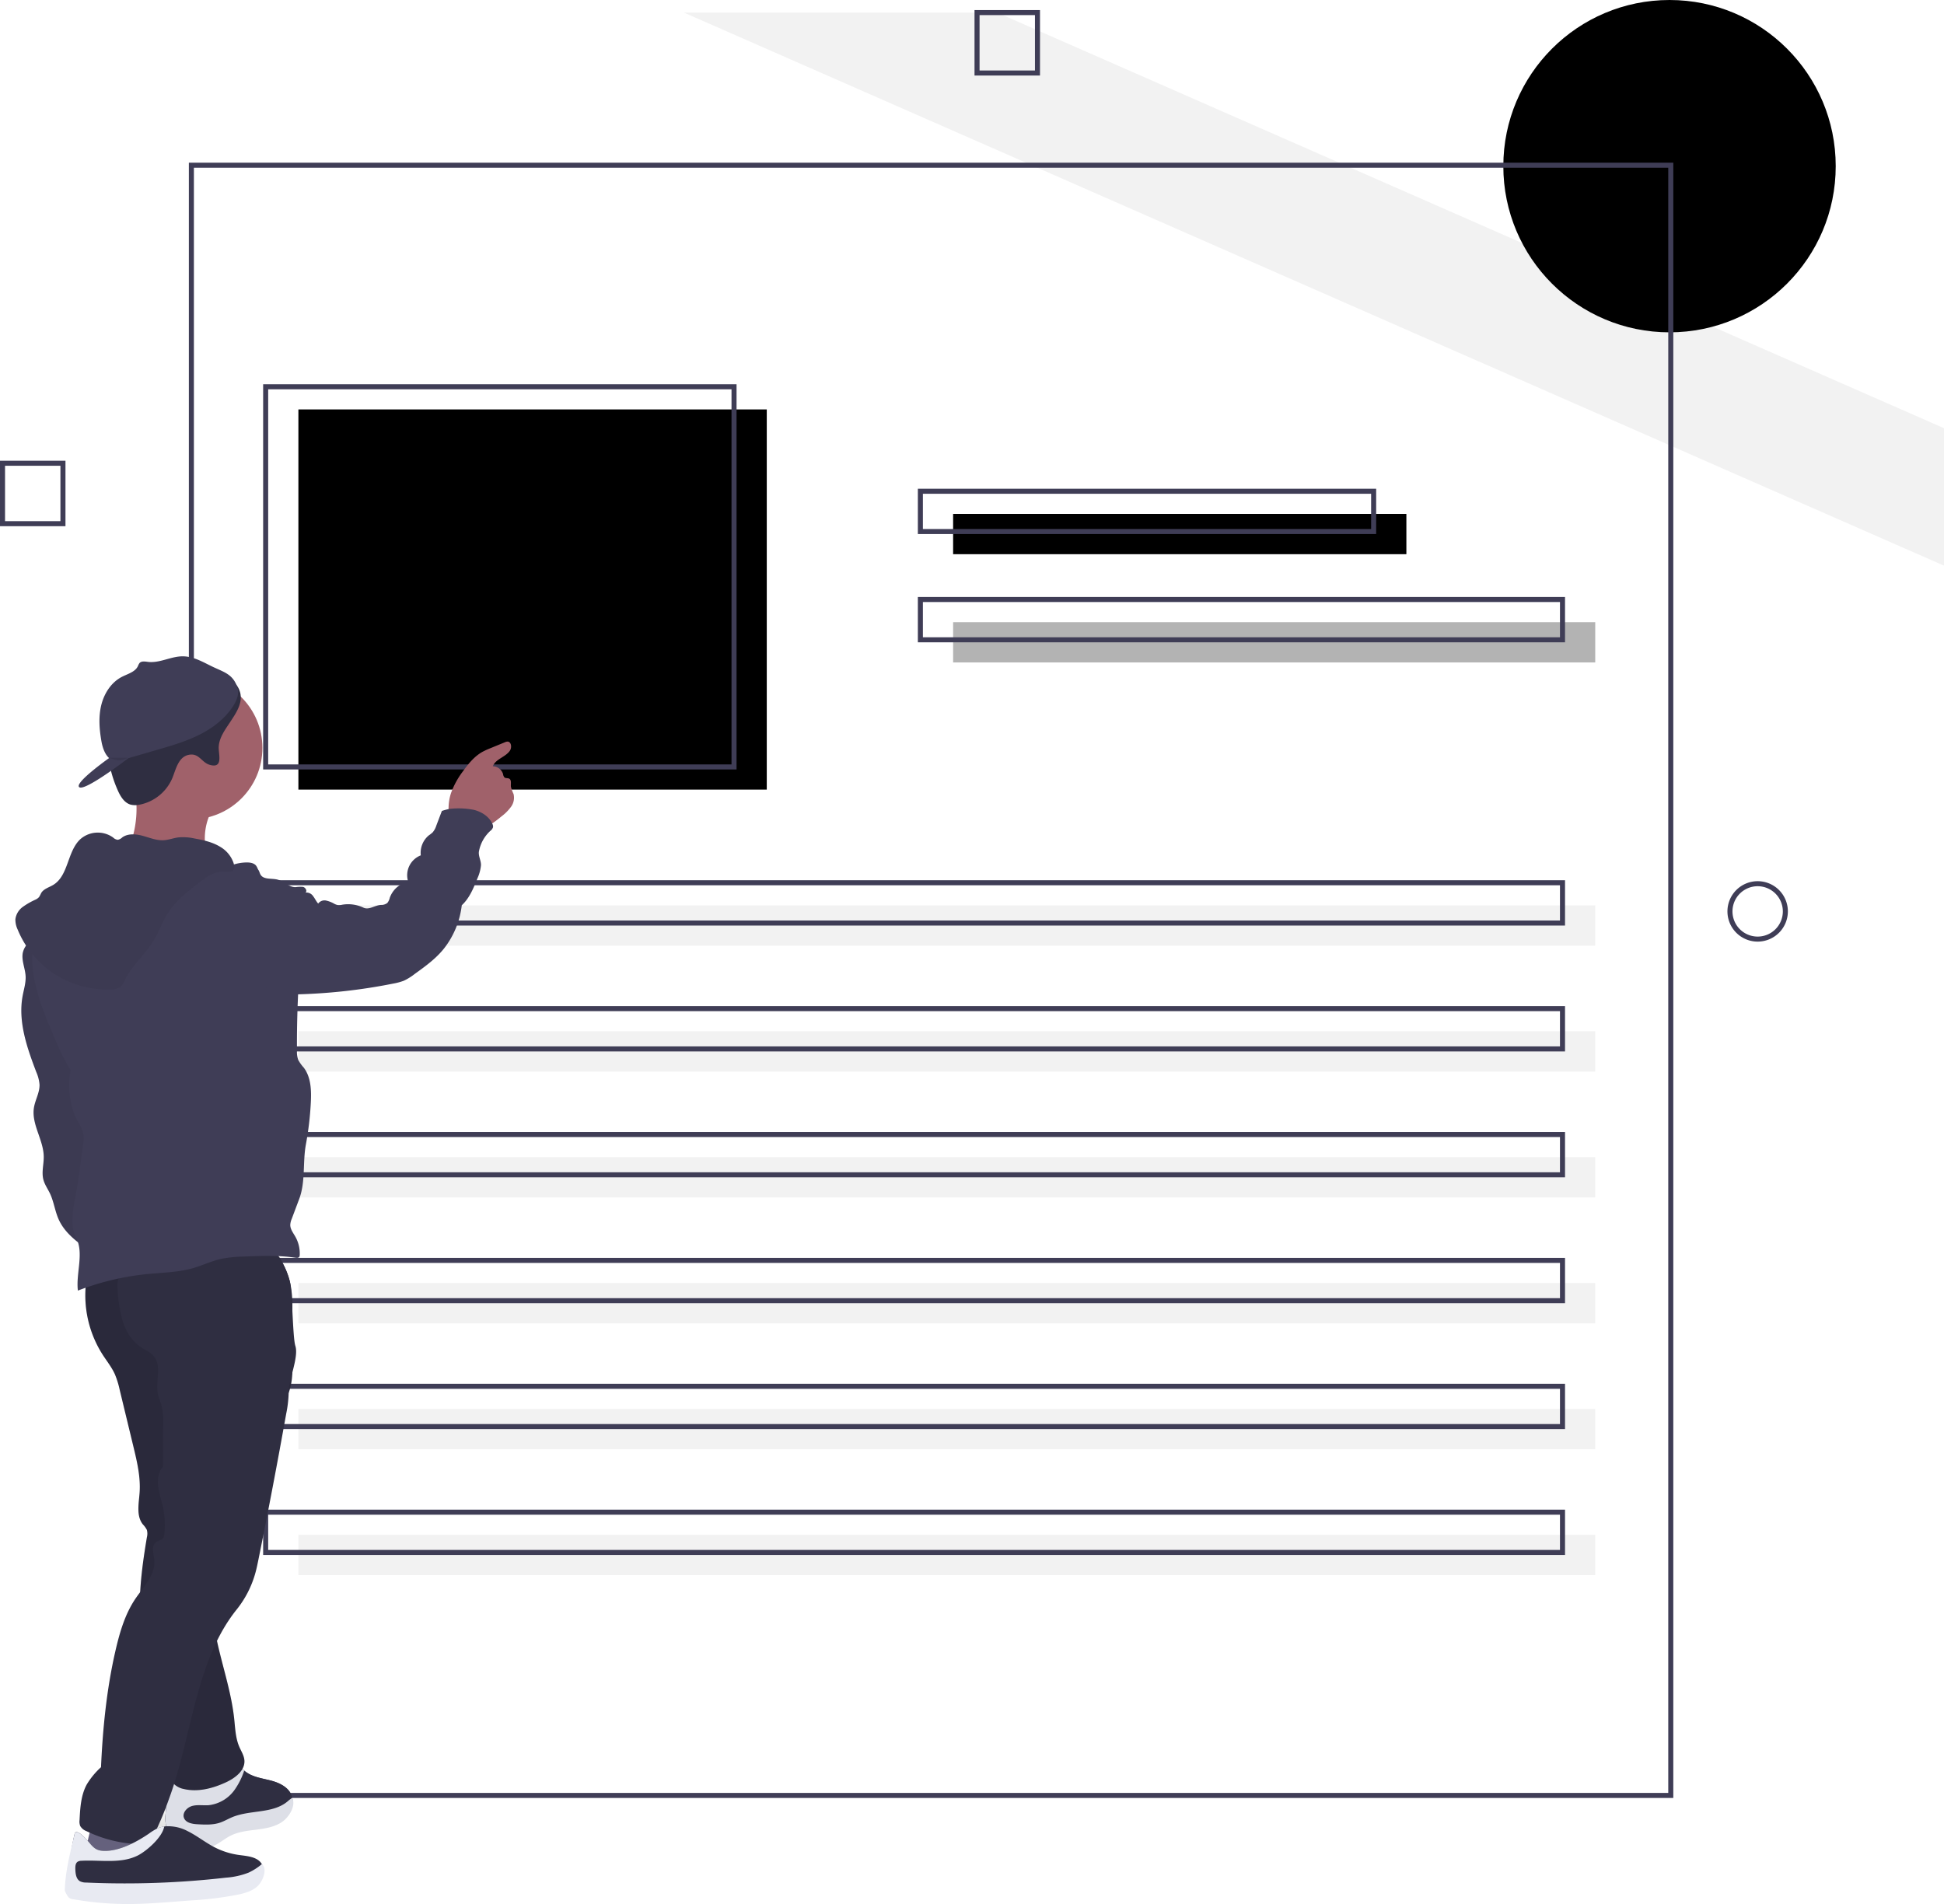 <svg id="a15731c2-5ed4-409b-a7c9-bb3c5f711d85" data-name="Layer 1" xmlns="http://www.w3.org/2000/svg" xmlns:xlink="http://www.w3.org/1999/xlink" width="772" height="756.266" viewBox="0 0 772 756.266"><defs><linearGradient id="a026aeeb-1716-483c-ac60-35ab5f709f89" x1="818.695" y1="798.037" x2="818.695" y2="789.287" gradientTransform="translate(-540.545)" gradientUnits="userSpaceOnUse"><stop offset="0" stop-color="gray" stop-opacity="0.25"/><stop offset="0.535" stop-color="gray" stop-opacity="0.12"/><stop offset="1" stop-color="gray" stop-opacity="0.1"/></linearGradient></defs><title>click here</title><polygon points="772 170.07 772 224.67 721.49 202.5 700.99 193.5 685.04 186.5 603.04 150.5 587.09 143.5 566.59 134.5 271.6 5 395.98 5 772 170.07" fill="#f2f2f2"/><circle cx="663" cy="66" r="66" fill="#000000"/><path d="M912,445.867a12,12,0,1,1,12-12A12.013,12.013,0,0,1,912,445.867Zm0-22a10,10,0,1,0,10,10A10.011,10.011,0,0,0,912,423.867Z" transform="translate(-214 -71.867)" fill="#3f3d56"/><path d="M240,280.867H214v-26h26Zm-24-2h22v-22H216Z" transform="translate(-214 -71.867)" fill="#3f3d56"/><path d="M627,101.867H601v-26h26Zm-24-2h22v-22H603Z" transform="translate(-214 -71.867)" fill="#3f3d56"/><rect x="118.5" y="162.62" width="186" height="151" fill="#000000"/><rect x="118.5" y="359.62" width="515" height="16" fill="#f2f2f2"/><path d="M506.5,377.487h-188v-153h188Zm-186-2h184v-149h-184Z" transform="translate(-214 -71.867)" fill="#3f3d56"/><rect x="378.5" y="204.12" width="180" height="16" fill="#000000"/><rect x="378.5" y="247.12" width="255" height="16" fill="#000000" opacity="0.3"/><path d="M760.5,283.987h-182v-18h182Zm-180-2h178v-14h-178Z" transform="translate(-214 -71.867)" fill="#3f3d56"/><path d="M835.5,326.987h-257v-18h257Zm-255-2h253v-14h-253Z" transform="translate(-214 -71.867)" fill="#3f3d56"/><path d="M835.5,439.487h-517v-18h517Zm-515-2h513v-14h-513Z" transform="translate(-214 -71.867)" fill="#3f3d56"/><rect x="118.5" y="409.62" width="515" height="16" fill="#f2f2f2"/><path d="M835.5,489.487h-517v-18h517Zm-515-2h513v-14h-513Z" transform="translate(-214 -71.867)" fill="#3f3d56"/><rect x="118.5" y="459.62" width="515" height="16" fill="#f2f2f2"/><path d="M835.5,539.487h-517v-18h517Zm-515-2h513v-14h-513Z" transform="translate(-214 -71.867)" fill="#3f3d56"/><rect x="118.5" y="509.62" width="515" height="16" fill="#f2f2f2"/><path d="M835.5,589.487h-517v-18h517Zm-515-2h513v-14h-513Z" transform="translate(-214 -71.867)" fill="#3f3d56"/><rect x="118.5" y="559.62" width="515" height="16" fill="#f2f2f2"/><path d="M835.5,639.487h-517v-18h517Zm-515-2h513v-14h-513Z" transform="translate(-214 -71.867)" fill="#3f3d56"/><rect x="118.5" y="609.62" width="515" height="16" fill="#f2f2f2"/><path d="M835.5,689.487h-517v-18h517Zm-515-2h513v-14h-513Z" transform="translate(-214 -71.867)" fill="#3f3d56"/><path d="M878.5,786H289V136.487H878.5ZM291,784H876.5V138.487H291Z" transform="translate(-214 -71.867)" fill="#3f3d56"/><path d="M276.4,797.987a.467.467,0,0,0-.1.05c1.19-2.57,2.3-5.17,3.31-7.81.12-.31.23-.63.35-.94-.01.08-.01.16-.02.25-.03.5-.07,1-.11,1.51-.06.79-.11,1.59-.12,2.39-.01.25-.01.49-.01.74a14.63,14.63,0,0,0,.3,2.9h-.04c-.25.02-.48.03-.72.07a9.783,9.783,0,0,0-2.73.78A.591.591,0,0,0,276.4,797.987Z" transform="translate(-214 -71.867)" fill="url(#a026aeeb-1716-483c-ac60-35ab5f709f89)"/><path d="M295.335,405.208c.107,4.176,1.522,8.222,1.744,12.39-12.298.612-24.427-5.354-36.603-3.526,3.403-2.203,5.224-6.172,6.294-10.08a41.802,41.802,0,0,0,1.201-15.487,6.819,6.819,0,0,0-.153-.857c-.451-2.042-1.621-4.933-1.308-6.539.413-2.126,2.417-1.705,4.222-1.583a158.143,158.143,0,0,1,16.412,2.118c1.415.245,15.196,3.686,15.403,3.327a64.857,64.857,0,0,0-5.965,12.29A23.961,23.961,0,0,0,295.335,405.208Z" transform="translate(-214 -71.867)" fill="#a0616a"/><path d="M416.952,392.306a17.979,17.979,0,0,1-3.755,3.786c-.933.765-1.889,1.545-2.891,2.248a12.397,12.397,0,0,1-6.149,2.501c-2.929.199-9.147-1.522-10.967-4.03a7.27,7.27,0,0,1-1.048-4.199,19.315,19.315,0,0,1,1.009-5.874,32.736,32.736,0,0,1,4.742-8.581c2.118-2.944,4.474-5.843,7.625-7.625a29.578,29.578,0,0,1,3.243-1.491c1.912-.78,3.816-1.568,5.728-2.348a2.764,2.764,0,0,1,1.04-.275c1.537.015,1.82,2.363.948,3.633-1.744,2.554-5.667,3.266-6.768,6.164a4.394,4.394,0,0,1,4.084,3.166,2.238,2.238,0,0,0,.551,1.277c.505.405,1.293.176,1.866.482,1.017.543.574,2.057.681,3.204a14.993,14.993,0,0,0,1.048,2.883A6.126,6.126,0,0,1,416.952,392.306Z" transform="translate(-214 -71.867)" fill="#a0616a"/><path d="M247.432,810.977c.947-.946,2.493-.785,3.815-.576a141.542,141.542,0,0,0,21.451,1.735c.899-4.392-1.711-8.661-2.553-13.064a11.786,11.786,0,0,0-.85-3.303c-1.012-1.941-3.294-2.829-5.435-3.281-3.866-.815-9.908-2.254-12.067,1.654C249.203,798.831,248.374,805.758,247.432,810.977Z" transform="translate(-214 -71.867)" fill="#65617d"/><path d="M326.026,794.387c-2.914,1.988-6.531,2.608-10.034,3.059-3.51.444-7.113.788-10.287,2.348-2.738,1.354-5.048,3.572-7.946,4.543a16.555,16.555,0,0,1-8.252.13c-3.258-.612-6.73-1.797-8.489-4.612-1.568-2.501-1.4-5.675-1.185-8.619q.379-4.99.742-9.996a4.76,4.76,0,0,1,.62-2.417c2.356-3.434,8.084,1.438,11.151,1.43,4.856-.008,10.072-2.639,13.575-5.858A4.12,4.12,0,0,1,306.975,773.6c1.384-.619,2.769.528,4,1.53.138.115.275.229.413.337,2.837,2.248,6.646,2.707,10.149,3.617,3.51.91,7.266,2.746,8.351,6.202a5.275,5.275,0,0,1,.168.665C330.691,789.133,328.756,792.521,326.026,794.387Z" transform="translate(-214 -71.867)" fill="#3f3d56"/><path d="M326.026,794.387c-2.914,1.988-6.531,2.608-10.034,3.059-3.51.444-7.113.788-10.287,2.348-2.738,1.354-5.048,3.572-7.946,4.543a16.555,16.555,0,0,1-8.252.13c-3.258-.612-6.73-1.797-8.489-4.612-1.568-2.501-1.4-5.675-1.185-8.619q.379-4.99.742-9.996a4.76,4.76,0,0,1,.62-2.417c2.356-3.434,8.084,1.438,11.151,1.43,4.856-.008,10.072-2.639,13.575-5.858A4.12,4.12,0,0,1,306.975,773.6c1.384-.619,2.769.528,4,1.53.138.115.275.229.413.337,2.837,2.248,6.646,2.707,10.149,3.617,3.51.91,7.266,2.746,8.351,6.202a5.275,5.275,0,0,1,.168.665C330.691,789.133,328.756,792.521,326.026,794.387Z" transform="translate(-214 -71.867)" fill="#2f2e41"/><path d="M326.026,795.506c-2.914,1.988-6.531,2.608-10.034,3.059-3.51.444-7.113.788-10.287,2.348-2.738,1.354-5.048,3.572-7.946,4.543a16.555,16.555,0,0,1-8.252.13,13.625,13.625,0,0,1-8.489-5.731c-1.568-2.501-1.4-5.675-1.185-8.619q.379-4.99.742-9.996a4.76,4.76,0,0,1,.62-2.417c2.356-3.434,8.084,1.438,11.151,1.43,4.856-.008,10.072-2.639,13.575-5.858A4.12,4.12,0,0,1,306.975,773.6c1.384-.619,2.769.528,4,1.53a28.731,28.731,0,0,1-3.411,7.051,14.675,14.675,0,0,1-10.699,6.692c-2.172.161-4.398-.268-6.501.291-2.096.558-4.053,2.707-3.312,4.749.727,1.988,3.296,2.424,5.415,2.539,2.967.161,6.011.306,8.826-.619,1.721-.574,3.296-1.522,4.971-2.218,7.12-2.952,16.114-1.3,21.995-6.287a13.015,13.015,0,0,1,1.797-1.377C331.596,789.175,328.756,793.64,326.026,795.506Z" transform="translate(-214 -71.867)" fill="#e8eaf2"/><path d="M326.026,795.506c-2.914,1.988-6.531,2.608-10.034,3.059-3.51.444-7.113.788-10.287,2.348-2.738,1.354-5.048,3.572-7.946,4.543a16.555,16.555,0,0,1-8.252.13,13.625,13.625,0,0,1-8.489-5.731c-1.568-2.501-1.4-5.675-1.185-8.619q.379-4.99.742-9.996a4.76,4.76,0,0,1,.62-2.417c2.356-3.434,8.084,1.438,11.151,1.43,4.856-.008,10.072-2.639,13.575-5.858A4.12,4.12,0,0,1,306.975,773.6c1.384-.619,2.769.528,4,1.53a28.731,28.731,0,0,1-3.411,7.051,14.675,14.675,0,0,1-10.699,6.692c-2.172.161-4.398-.268-6.501.291-2.096.558-4.053,2.707-3.312,4.749.727,1.988,3.296,2.424,5.415,2.539,2.967.161,6.011.306,8.826-.619,1.721-.574,3.296-1.522,4.971-2.218,7.12-2.952,16.114-1.3,21.995-6.287a13.015,13.015,0,0,1,1.797-1.377C331.596,789.175,328.756,793.64,326.026,795.506Z" transform="translate(-214 -71.867)" opacity="0.05"/><path d="M248.764,577.622a43.783,43.783,0,0,0,6.001,32.306c1.668,2.585,3.623,5.012,4.877,7.821a35.548,35.548,0,0,1,1.903,6.198l5.405,22.373c1.459,6.04,2.929,12.197,2.491,18.395-.305,4.319-1.394,9.175,1.268,12.59a9.279,9.279,0,0,1,1.608,2.206,5.584,5.584,0,0,1,.027,2.907c-2.735,16.244-4.763,33.226.177,48.94,4.477,14.243,4.733,30.024,8.539,44.461.471,1.788,1.01,3.672,2.365,4.931a7.751,7.751,0,0,0,3.545,1.685c5.61,1.335,11.534-.229,16.766-2.653,3.677-1.704,7.635-4.692,7.321-8.732-.149-1.922-1.272-3.607-2.034-5.377-1.495-3.473-1.615-7.353-2.018-11.113-1.013-9.44-3.923-18.555-6.123-27.792s-3.694-18.887-1.834-28.198a246.662,246.662,0,0,1,18.141-55.808,6.73,6.73,0,0,1,1.662-2.499,17.181,17.181,0,0,0,2.352-1.605,7.097,7.097,0,0,0,1.076-2.926c.818-2.947,3.248-5.121,4.878-7.709,4.114-6.535,2.81-14.912,2.658-22.633-.148-7.508.933-15.085-.298-22.493s-5.475-14.98-12.616-17.301c-3.538-1.15-7.362-.889-11.064-.523C286.225,567.014,267.169,570.577,248.764,577.622Z" transform="translate(-214 -71.867)" fill="#2f2e41"/><path d="M248.764,577.622a43.783,43.783,0,0,0,6.001,32.306c1.668,2.585,3.623,5.012,4.877,7.821a35.548,35.548,0,0,1,1.903,6.198l5.405,22.373c1.459,6.04,2.929,12.197,2.491,18.395-.305,4.319-1.394,9.175,1.268,12.59a9.279,9.279,0,0,1,1.608,2.206,5.584,5.584,0,0,1,.027,2.907c-2.735,16.244-4.763,33.226.177,48.94,4.477,14.243,4.733,30.024,8.539,44.461.471,1.788,1.01,3.672,2.365,4.931a7.751,7.751,0,0,0,3.545,1.685c5.61,1.335,11.534-.229,16.766-2.653,3.677-1.704,7.635-4.692,7.321-8.732-.149-1.922-1.272-3.607-2.034-5.377-1.495-3.473-1.615-7.353-2.018-11.113-1.013-9.44-3.923-18.555-6.123-27.792s-3.694-18.887-1.834-28.198a246.662,246.662,0,0,1,18.141-55.808,6.73,6.73,0,0,1,1.662-2.499,17.181,17.181,0,0,0,2.352-1.605,7.097,7.097,0,0,0,1.076-2.926c.818-2.947,3.248-5.121,4.878-7.709,4.114-6.535,2.81-14.912,2.658-22.633-.148-7.508.933-15.085-.298-22.493s-5.475-14.98-12.616-17.301c-3.538-1.15-7.362-.889-11.064-.523C286.225,567.014,267.169,570.577,248.764,577.622Z" transform="translate(-214 -71.867)" opacity="0.1"/><path d="M328.642,624.711a46.891,46.891,0,0,1-.987,8.68q-5.185,29.081-11.051,58.04c-.344,1.675-.681,3.35-1.132,4.994a40.5,40.5,0,0,1-7.487,14.73c-16.298,20.313-17.705,49.811-26.546,74.307-.596,1.66-1.193,3.319-1.828,4.956a123.773,123.773,0,0,1-5.453,12.168,3.478,3.478,0,0,1-1.124,1.453,3.334,3.334,0,0,1-1.774.344,51.793,51.793,0,0,1-22.967-5.224,4.756,4.756,0,0,1-2.44-2.027,4.901,4.901,0,0,1-.26-2.333c.245-4.856.543-9.889,2.86-14.156a30.207,30.207,0,0,1,5.659-6.86c.688-15.242,2.195-30.515,5.545-45.398,1.721-7.61,3.847-15.303,8.267-21.735,3.258-4.749,7.931-9.438,7.357-15.166-.252-2.516-1.308-5.652.742-7.128.895-.65,2.218-.734,2.822-1.66a3.149,3.149,0,0,0,.398-1.423,35.123,35.123,0,0,0-.727-11.755,61.998,61.998,0,0,1-1.751-7.663c-.26-2.616.184-5.445,1.927-7.403.107-5.231-.038-10.661.069-15.885a29.457,29.457,0,0,0-.734-8.872c-.398-1.369-1.002-2.677-1.308-4.076-1.094-5.025,1.637-11.044-1.614-15.028-1.354-1.652-3.442-2.478-5.216-3.671-3.541-2.363-5.866-6.233-7.159-10.294a56.816,56.816,0,0,1-2.027-12.604,12.972,12.972,0,0,1-.031-2.723,4.99,4.99,0,0,1,.367-1.361c1.01-2.271,3.725-3.151,6.141-3.732a198.874,198.874,0,0,1,46.897-5.484c5.843-3.977,9.132-2.554,11.609,1.66a43.546,43.546,0,0,1,3.304,8.069c1.132,3.419,1.201,22.554,2.302,25.988C332.725,610.906,328.588,620.022,328.642,624.711Z" transform="translate(-214 -71.867)" fill="#2f2e41"/><path d="M222.998,450.581c-.434,3.011,1.013,5.97,1.174,9.007.14,2.654-.705,5.246-1.188,7.86-1.886,10.2,1.738,20.531,5.426,30.226a15.576,15.576,0,0,1,1.288,4.971c.099,3.164-1.724,6.064-2.223,9.19-1.049,6.569,3.797,12.749,3.897,19.4.046,3.062-.918,6.179-.152,9.145.511,1.979,1.747,3.68,2.623,5.526,1.553,3.272,1.97,6.984,3.453,10.289,2.679,5.972,8.436,9.871,13.914,13.454,3.117-1.039,6.486-2.273,8.197-5.077a12.579,12.579,0,0,0,1.431-4.452c1.184-6.803,1.143-13.752,1.099-20.658a127.385,127.385,0,0,0-.945-17.782c-1.107-7.503-3.541-14.737-5.287-22.117-2.203-9.308-3.331-18.925-6.762-27.853-3.015-7.846-7.71-14.889-12.653-21.635-1.886-2.574-3.375-6.253-7.035-5.659A7.674,7.674,0,0,0,222.998,450.581Z" transform="translate(-214 -71.867)" fill="#3f3d56"/><path d="M222.998,450.581c-.434,3.011,1.013,5.97,1.174,9.007.14,2.654-.705,5.246-1.188,7.86-1.886,10.2,1.738,20.531,5.426,30.226a15.576,15.576,0,0,1,1.288,4.971c.099,3.164-1.724,6.064-2.223,9.19-1.049,6.569,3.797,12.749,3.897,19.4.046,3.062-.918,6.179-.152,9.145.511,1.979,1.747,3.68,2.623,5.526,1.553,3.272,1.97,6.984,3.453,10.289,2.679,5.972,8.436,9.871,13.914,13.454,3.117-1.039,6.486-2.273,8.197-5.077a12.579,12.579,0,0,0,1.431-4.452c1.184-6.803,1.143-13.752,1.099-20.658a127.385,127.385,0,0,0-.945-17.782c-1.107-7.503-3.541-14.737-5.287-22.117-2.203-9.308-3.331-18.925-6.762-27.853-3.015-7.846-7.71-14.889-12.653-21.635-1.886-2.574-3.375-6.253-7.035-5.659A7.674,7.674,0,0,0,222.998,450.581Z" transform="translate(-214 -71.867)" opacity="0.05"/><circle cx="75.808" cy="297.045" r="28.4" fill="#a0616a"/><path d="M306.335,415.402c-1.238,1.433-2.899,3.011-4.736,2.549a6.47,6.47,0,0,1-1.843-.986c-3.274-2.11-7.292-2.605-11.144-3.185a164.428,164.428,0,0,1-22.949-5.159,23.409,23.409,0,0,0-6.788-1.38c-4.813.025-9.079,3.225-12.096,6.976s-5.153,8.14-8.113,11.936c-2.109,2.704-4.62,5.088-6.59,7.895-4.972,7.088-6.041,16.336-4.757,24.898s4.705,16.636,8.095,24.603a85.493,85.493,0,0,0,6.609,13.326c-1.144,6.506-.54,13.946,2.554,19.782,1.008,1.901,2.242,3.754,2.575,5.88a14.717,14.717,0,0,1-.178,4.312l-1.445,10.282c-.44,3.131-.88,6.263-1.45,9.373-1.043,5.692-2.459,11.869.177,17.02,3.157,6.169-.159,14.074.671,20.954a105.407,105.407,0,0,1,27.674-6.575c6.103-.598,12.32-.674,18.208-2.387,3.677-1.07,7.164-2.764,10.898-3.617a50.243,50.243,0,0,1,9.189-.938c6.805-.275,13.659-.547,20.395.456.545.081,1.21.125,1.536-.319a1.437,1.437,0,0,0,.205-.803,13.58,13.58,0,0,0-1.741-7.23c-.859-1.516-2.052-2.998-2.019-4.74a7.202,7.202,0,0,1,.59-2.354l2.985-7.96c2.52-6.72,1.321-14.526,2.629-21.582A126.713,126.713,0,0,0,337.436,509.732c.242-4.789.092-9.974-2.798-13.801a15.864,15.864,0,0,1-2.183-3.036,9.216,9.216,0,0,1-.52-3.631q-.097-14.374.789-28.731c-2.52-4.525-5.147-9.154-7.666-13.679-2.932-5.267-5.906-10.642-7.09-16.552-.784-3.912-.756-7.941-1.317-11.892a5.193,5.193,0,0,0-1.004-2.777c-.962-1.09-2.589-1.246-4.043-1.201A17.894,17.894,0,0,0,306.335,415.402Z" transform="translate(-214 -71.867)" fill="#3f3d56"/><path d="M315.821,459.759c1.729,2.155,3.53,4.371,5.982,5.644,2.821,1.464,6.144,1.498,9.322,1.43a222.755,222.755,0,0,0,38.956-4.279,24.328,24.328,0,0,0,4.29-1.15,22.595,22.595,0,0,0,4.336-2.705c4.225-3.038,8.51-6.132,11.723-10.226A34.379,34.379,0,0,0,397.38,431.431c3.056-2.816,4.679-6.818,6.209-10.681a16.311,16.311,0,0,0,1.415-5.188c.082-1.837-1.135-3.763-.798-5.571a14.722,14.722,0,0,1,4.506-8.106,2.956,2.956,0,0,0,1.072-1.424,2.296,2.296,0,0,0-.255-1.388c-1.308-2.913-4.298-4.791-7.398-5.554a31.752,31.752,0,0,0-9.532-.378,22.28,22.28,0,0,0-3.122.829l-2.221,5.848a7.564,7.564,0,0,1-1.451,2.668,13.619,13.619,0,0,1-1.577,1.233,9.019,9.019,0,0,0-3.125,7.882,8.469,8.469,0,0,0-5.008,10.455,9.981,9.981,0,0,0-7.323,6.447,4.82,4.82,0,0,1-.956,2.006,3.894,3.894,0,0,1-2.557.786c-2.51.155-4.704,2.132-6.978,1.06a14.187,14.187,0,0,0-8.288-1.158,6.239,6.239,0,0,1-1.769.157,4.67,4.67,0,0,1-1.451-.505,11.608,11.608,0,0,0-3.29-1.294,3.08,3.08,0,0,0-3.121,1.206c-.796-.873-1.271-1.992-1.997-2.925a3.201,3.201,0,0,0-3.028-1.445c.756-.674-.018-2.014-1-2.259a12.818,12.818,0,0,0-3.021.109c-2.627-.014-4.642-2.399-7.193-3.023-2.345-.574-5.471.11-6.673-1.983-.426-.742-.51-1.749-1.235-2.203a2.383,2.383,0,0,0-1.584-.184,15.488,15.488,0,0,0-4.792,1.454c-2.459,9.619-1.169,19.609.705,29.359A25.901,25.901,0,0,0,315.821,459.759Z" transform="translate(-214 -71.867)" fill="#3f3d56"/><path d="M301.541,408.275c-3.047-1.897-6.634-2.701-10.164-3.346a21.413,21.413,0,0,0-6.467-.465c-1.999.249-3.918,1.021-5.93,1.133-2.823.157-5.53-.988-8.258-1.734s-5.878-1.032-8.175.619a3.53,3.53,0,0,1-1.779.945,3.113,3.113,0,0,1-1.839-.902,10.478,10.478,0,0,0-13.059.688c-5.207,4.882-4.618,14.422-10.72,18.125-1.682,1.021-3.832,1.561-4.814,3.266a12.063,12.063,0,0,1-.83,1.57,4.253,4.253,0,0,1-1.467,1.045,28.509,28.509,0,0,0-5.03,2.892,7.194,7.194,0,0,0-2.895,4.853,9.143,9.143,0,0,0,.889,4.081,38.294,38.294,0,0,0,37.214,23.797,5.891,5.891,0,0,0,3.898-1.217,7.357,7.357,0,0,0,1.366-2.251c2.869-6.015,8.257-10.456,11.678-16.174,2.039-3.408,3.348-7.221,5.471-10.578,3.218-5.089,8.111-8.848,12.901-12.497,2.701-2.057,5.708-4.216,9.102-4.072,3.024.129,5.224.291,4.115-3.418A11.883,11.883,0,0,0,301.541,408.275Z" transform="translate(-214 -71.867)" fill="#3f3d56"/><path d="M301.541,408.275c-3.047-1.897-6.634-2.701-10.164-3.346a21.413,21.413,0,0,0-6.467-.465c-1.999.249-3.918,1.021-5.93,1.133-2.823.157-5.53-.988-8.258-1.734s-5.878-1.032-8.175.619a3.53,3.53,0,0,1-1.779.945,3.113,3.113,0,0,1-1.839-.902,10.478,10.478,0,0,0-13.059.688c-5.207,4.882-4.618,14.422-10.72,18.125-1.682,1.021-3.832,1.561-4.814,3.266a12.063,12.063,0,0,1-.83,1.57,4.253,4.253,0,0,1-1.467,1.045,28.509,28.509,0,0,0-5.03,2.892,7.194,7.194,0,0,0-2.895,4.853,9.143,9.143,0,0,0,.889,4.081,38.294,38.294,0,0,0,37.214,23.797,5.891,5.891,0,0,0,3.898-1.217,7.357,7.357,0,0,0,1.366-2.251c2.869-6.015,8.257-10.456,11.678-16.174,2.039-3.408,3.348-7.221,5.471-10.578,3.218-5.089,8.111-8.848,12.901-12.497,2.701-2.057,5.708-4.216,9.102-4.072,3.024.129,5.224.291,4.115-3.418A11.883,11.883,0,0,0,301.541,408.275Z" transform="translate(-214 -71.867)" opacity="0.05"/><path d="M316.321,819.885c-2.057,1.92-4.887,2.761-7.633,3.357a137.571,137.571,0,0,1-18.997,2.348c-2.065.153-4.137.314-6.202.474-6.057.459-12.122.925-18.202.948a125.53,125.53,0,0,1-22.385-1.935,1.899,1.899,0,0,1-2.042-2.271,108.446,108.446,0,0,1,2.753-22.47c.704-3.029,6.134,3.763,6.378,4.046,1.507,1.713,2.646,2.501,4.933,2.623,6.248.344,13.246-3.457,18.21-6.837a23.307,23.307,0,0,1,3.373-2.088,9.929,9.929,0,0,1,2.73-.78,16.485,16.485,0,0,1,9.292,1.881c3.732,1.851,7.006,4.512,10.699,6.417a30.074,30.074,0,0,0,9.59,3.036c3.381.467,7.419.688,9.155,3.617a.028.028,0,0,1,.008.023C319.403,814.7,318.37,817.973,316.321,819.885Z" transform="translate(-214 -71.867)" fill="#2f2e41"/><path d="M316.321,821.005c-2.057,1.92-4.887,2.761-7.633,3.357a137.573,137.573,0,0,1-18.997,2.348c-2.065.153-4.137.314-6.202.474-6.057.459-12.122.925-18.202.948a125.529,125.529,0,0,1-22.385-1.935,2.47,2.47,0,0,1-1.774-.857,9.922,9.922,0,0,1-1.387-2.534c.13-7.556,2.175-15.105,3.872-22.47.704-3.029,6.134,3.763,6.378,4.046,1.507,1.713,2.646,2.501,4.933,2.623,6.248.344,13.246-3.457,18.21-6.837a23.307,23.307,0,0,1,3.373-2.088,9.929,9.929,0,0,1,2.73-.78c-.803,4.497-7.25,9.927-10.577,11.579-6.73,3.342-14.73,1.675-22.24,2.065a3.102,3.102,0,0,0-1.576.382c-.902.597-.956,1.874-.925,2.952.061,1.79.291,3.893,1.843,4.803a5.316,5.316,0,0,0,2.493.52,352.604,352.604,0,0,0,55.455-1.943,30.491,30.491,0,0,0,9.032-2.011,23.378,23.378,0,0,0,5.239-3.373C320.344,814.133,318.37,819.093,316.321,821.005Z" transform="translate(-214 -71.867)" fill="#e8eaf2"/><path d="M300.857,368.605c-.107,2.937,1.897,8.634-3.594,7.044-3.273-.948-4.199-4.826-8.352-3.962-4.191.88-5.109,5.981-6.516,9.33a17.855,17.855,0,0,1-12.94,10.455,7.791,7.791,0,0,1-3.564-.008c-2.677-.765-4.206-3.526-5.3-6.088a47.762,47.762,0,0,1-2.348-6.684,28.227,28.227,0,0,1-.849-4.902v-.008a21.806,21.806,0,0,1-.015-3.388c.497-6.677,4.298-12.764,9.162-17.368s10.776-7.931,16.611-11.212a24.254,24.254,0,0,1,6.126-2.73,20.616,20.616,0,0,1,6.47-.268,22.585,22.585,0,0,1,8.229,1.935,11.59,11.59,0,0,1,2.898,2.034,8.714,8.714,0,0,1,2.508,4.191c1.056,4.313-1.698,8.199-3.931,11.61C303.465,361.615,301.002,364.827,300.857,368.605Z" transform="translate(-214 -71.867)" fill="#2f2e41"/><path d="M306.791,351.986a25.031,25.031,0,0,1-1.683,2.401,28.408,28.408,0,0,1-3.885,4.023,32.326,32.326,0,0,1-2.623,2.057,41.283,41.283,0,0,1-5.3,3.166c-5.369,2.707-11.181,4.405-16.963,6.08q-5.667,1.652-11.342,3.296c-3.954,2.99-17.2,12.803-19.426,11.579-2.623-1.445,11.752-11.622,11.752-11.622l.661.502c-2.103-1.323-3.204-4.39-3.679-7.044-.841-4.749-1.239-9.682-.115-14.378,1.124-4.688,3.946-9.155,8.244-11.349,1.904-.979,4.214-1.644,5.591-3.151a3.969,3.969,0,0,0,.543-.734,2.413,2.413,0,0,0,.214-.39,5.293,5.293,0,0,1,.604-1.17c.788-.91,2.218-.635,3.411-.489.13.015.252.031.382.038a6.014,6.014,0,0,0,.642.031c4.26.092,8.39-2.279,12.703-2.279,4.726-.008,8.749,2.73,12.91,4.596.841.382,1.637.727,2.386,1.078,3.006,1.4,5.269,2.891,6.508,6.868C309.048,347.42,308.061,349.921,306.791,351.986Z" transform="translate(-214 -71.867)" fill="#3f3d56"/><path d="M257.605,372.855a5.248,5.248,0,0,0,1.962.73,6.325,6.325,0,0,0,5.234-.784Z" transform="translate(-214 -71.867)" opacity="0.1"/></svg>